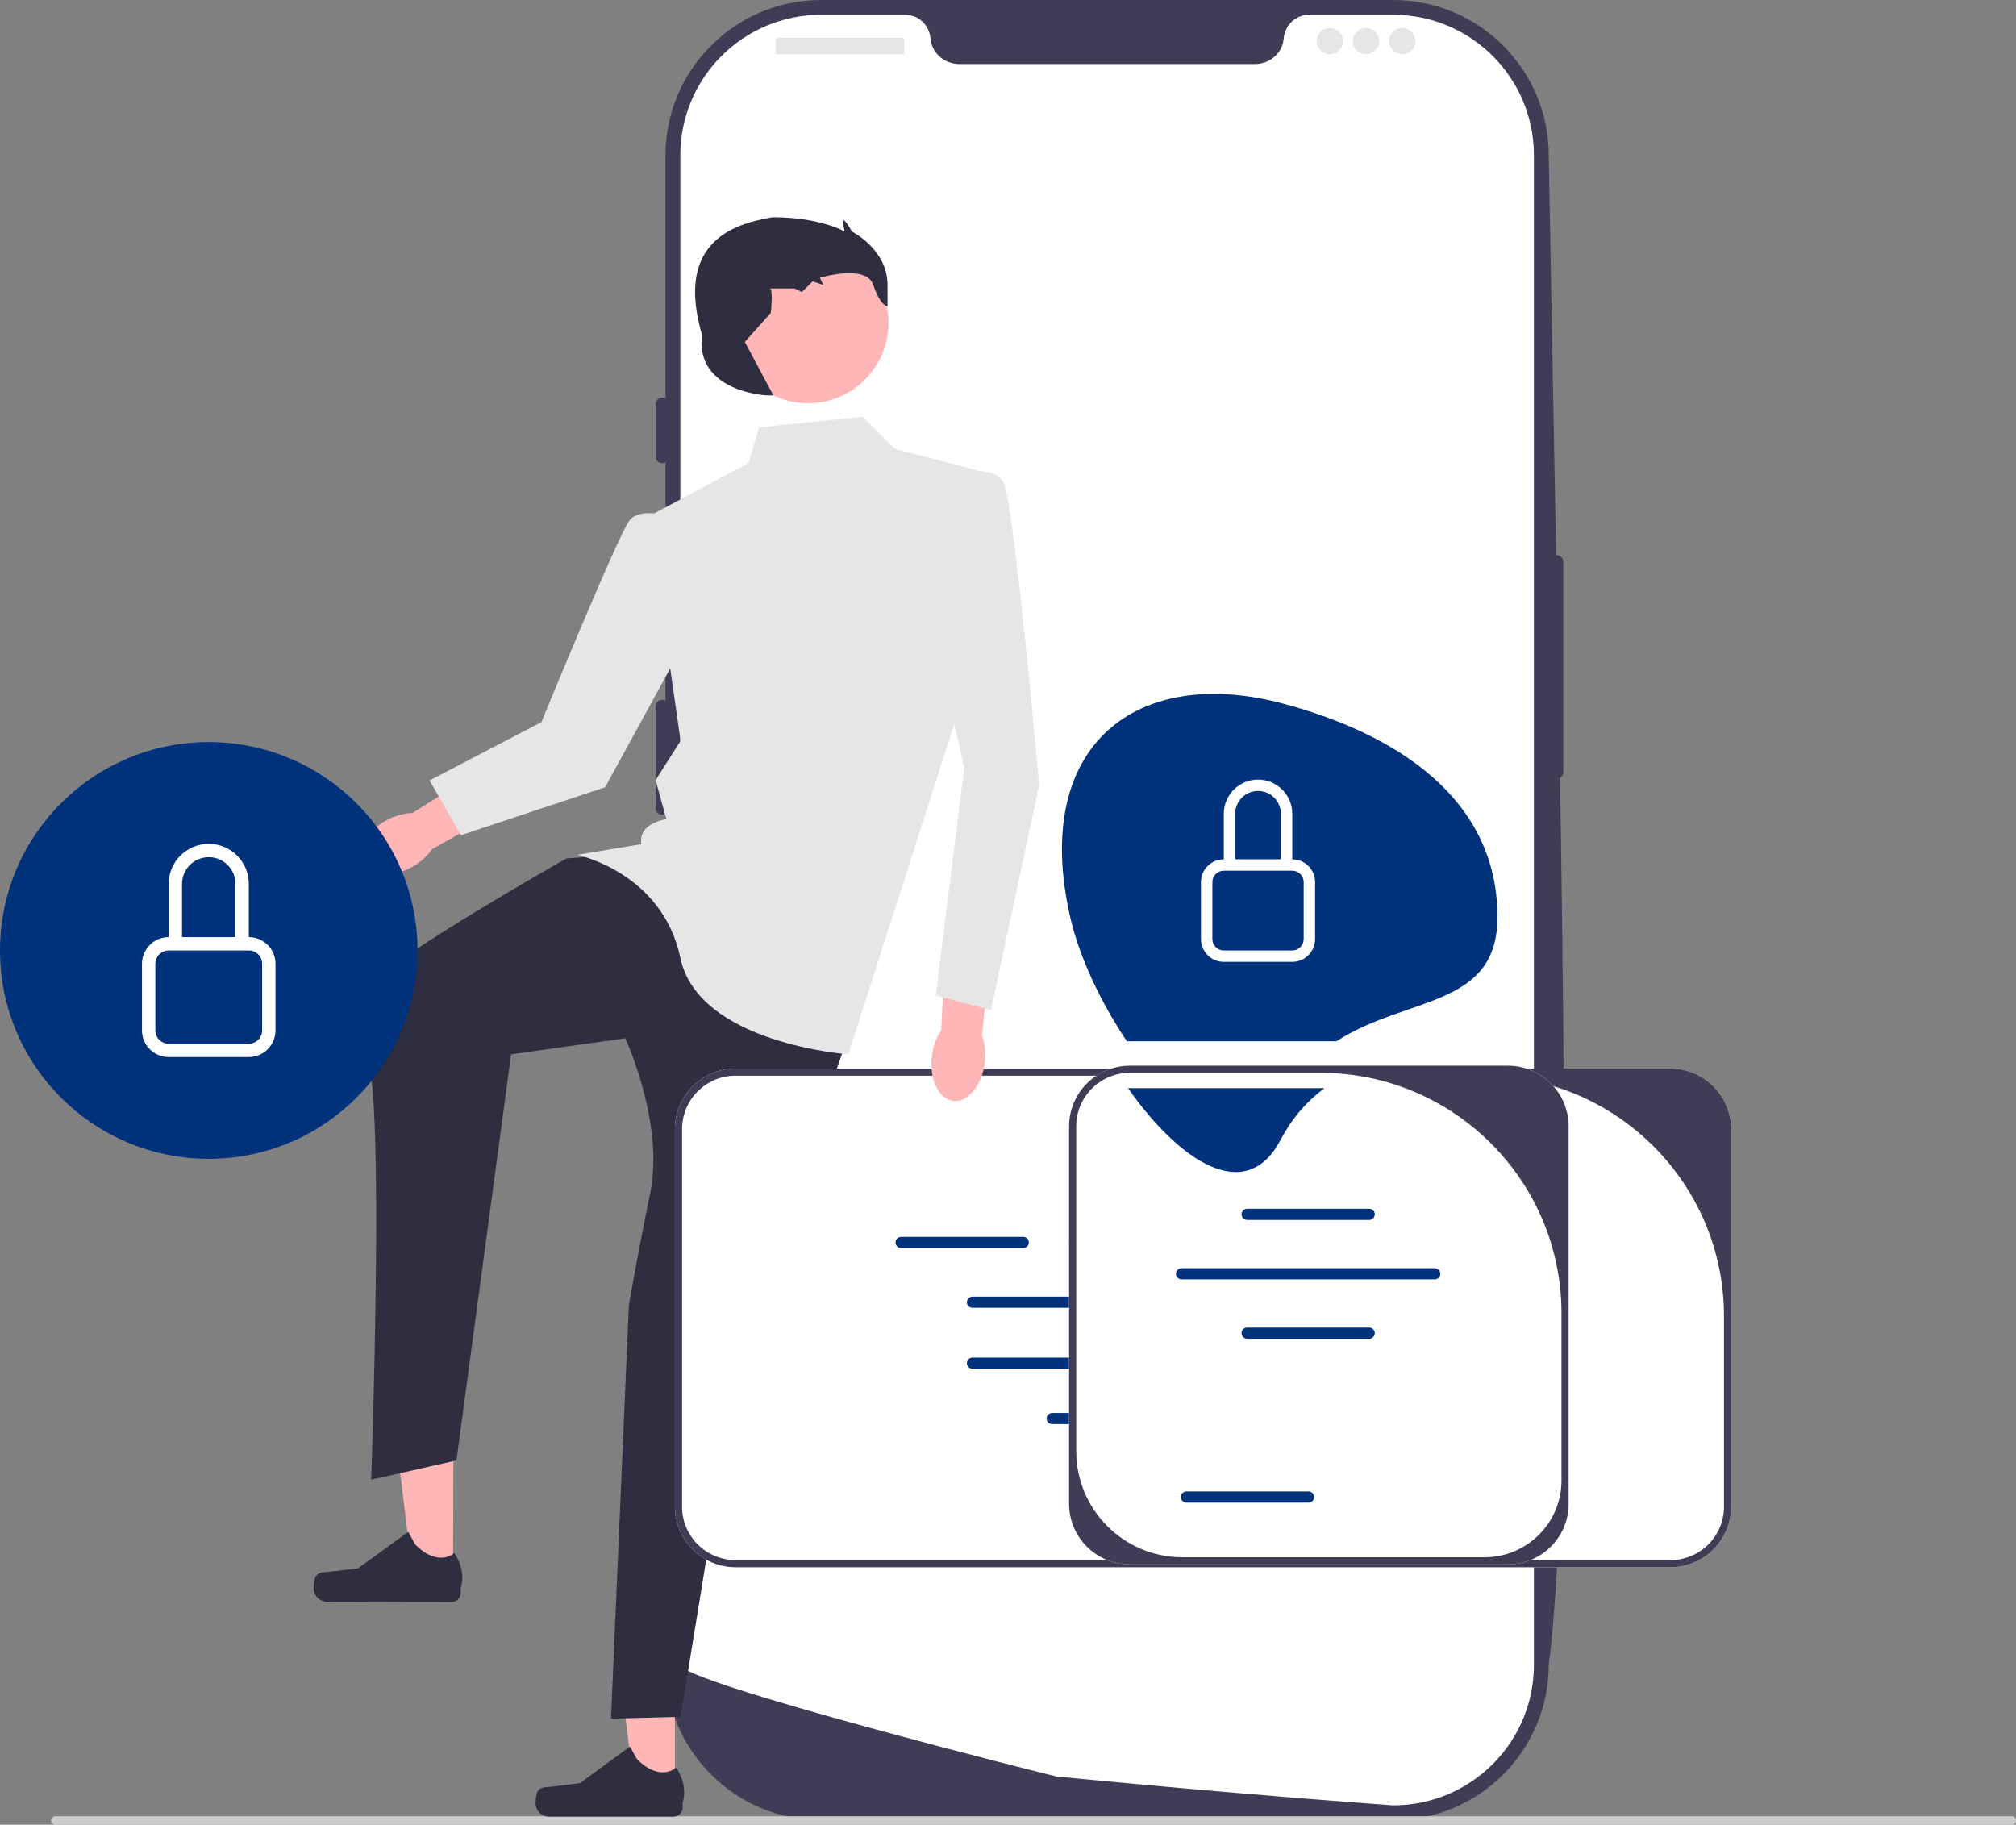 <svg width="453" height="410" viewBox="0 0 453 410" fill="none" xmlns="http://www.w3.org/2000/svg">
<rect x="0" y="0" width="453" height="410" fill="#808080" stroke="none"/>
<g clip-path="url(#clip0_42_215)">
<path d="M313.041 408.967H184.504C165.225 408.967 149.54 393.311 149.54 374.068V34.899C149.54 15.656 165.225 0 184.504 0H313.041C332.32 0 348.004 15.656 348.004 34.899C350.397 171.099 354.477 323.621 348.004 374.068C348.004 393.311 332.32 408.967 313.041 408.967Z" fill="#3F3D56"/>
<path d="M349.797 124.757C348.981 124.757 348.318 125.419 348.318 126.234V173.479C348.318 174.293 348.981 174.955 349.797 174.955C350.613 174.955 351.276 174.293 351.276 173.479V126.234C351.276 125.419 350.613 124.757 349.797 124.757Z" fill="#3F3D56"/>
<path d="M344.677 34.9V374.062C344.677 390.812 331.616 404.513 315.101 405.576H315.094C314.85 405.591 314.606 405.605 314.354 405.613C313.918 405.635 313.482 405.642 313.038 405.642C313.038 405.642 311.411 405.524 308.438 405.303C305.435 405.081 301.064 404.749 295.614 404.314C293.979 404.188 292.256 404.048 290.437 403.9C286.813 403.605 282.834 403.28 278.567 402.911C276.866 402.771 275.105 402.616 273.308 402.461C264.123 401.671 253.836 400.748 242.986 399.7C241.152 399.53 239.303 399.353 237.439 399.168C236.951 399.117 152.869 378.019 152.869 374.062V34.9C152.869 17.456 167.031 3.319 184.507 3.319H203.396C206.413 3.319 208.839 5.667 209.098 8.671C209.12 8.871 209.142 9.07 209.179 9.269C209.727 12.289 212.5 14.392 215.576 14.392H281.969C285.045 14.392 287.819 12.289 288.366 9.269C288.403 9.07 288.425 8.871 288.447 8.671C288.706 5.667 291.132 3.319 294.149 3.319H313.038C330.514 3.319 344.677 17.456 344.677 34.9Z" fill="white"/>
<path d="M148.801 89.323C147.985 89.323 147.322 89.985 147.322 90.8V102.611C147.322 103.425 147.985 104.087 148.801 104.087C149.617 104.087 150.28 103.425 150.28 102.611V90.8C150.28 89.985 149.617 89.323 148.801 89.323Z" fill="#3F3D56"/>
<path d="M148.801 124.757C147.985 124.757 147.322 125.419 147.322 126.234V149.118C147.322 149.932 147.985 150.594 148.801 150.594C149.617 150.594 150.28 149.932 150.28 149.118V126.234C150.28 125.419 149.617 124.757 148.801 124.757Z" fill="#3F3D56"/>
<path d="M148.801 157.238C147.985 157.238 147.322 157.901 147.322 158.715V181.599C147.322 182.414 147.985 183.076 148.801 183.076C149.617 183.076 150.28 182.414 150.28 181.599V158.715C150.28 157.901 149.617 157.238 148.801 157.238Z" fill="#3F3D56"/>
<path d="M202.91 8.489H174.565C174.427 8.489 174.316 8.601 174.316 8.738V11.932C174.316 12.069 174.427 12.181 174.565 12.181H202.91C203.048 12.181 203.159 12.069 203.159 11.932V8.738C203.159 8.601 203.048 8.489 202.91 8.489Z" fill="#E6E6E6"/>
<path d="M298.823 12.181C300.457 12.181 301.782 10.858 301.782 9.228C301.782 7.597 300.457 6.275 298.823 6.275C297.189 6.275 295.865 7.597 295.865 9.228C295.865 10.858 297.189 12.181 298.823 12.181Z" fill="#E6E6E6"/>
<path d="M306.958 12.181C308.592 12.181 309.917 10.858 309.917 9.228C309.917 7.597 308.592 6.275 306.958 6.275C305.325 6.275 304 7.597 304 9.228C304 10.858 305.325 12.181 306.958 12.181Z" fill="#E6E6E6"/>
<path d="M315.094 12.181C316.727 12.181 318.052 10.858 318.052 9.228C318.052 7.597 316.727 6.275 315.094 6.275C313.46 6.275 312.135 7.597 312.135 9.228C312.135 10.858 313.46 12.181 315.094 12.181Z" fill="#E6E6E6"/>
<path d="M11.477 409.048C11.477 409.576 11.902 410 12.431 410H452.046C452.575 410 453 409.576 453 409.048C453 408.519 452.575 408.095 452.046 408.095H12.431C11.902 408.095 11.477 408.519 11.477 409.048Z" fill="#CCCCCC"/>
<path d="M151.646 402.792L142.631 402.792L138.342 368.082L151.647 368.083L151.646 402.792Z" fill="#FFB6B6"/>
<path d="M120.759 402.588C120.478 403.06 120.33 404.583 120.33 405.132C120.33 406.819 121.7 408.186 123.39 408.186H151.308C152.461 408.186 153.396 407.253 153.396 406.103V404.942C153.396 404.942 154.777 401.455 151.933 397.157C151.933 397.157 148.399 400.523 143.119 395.252L141.561 392.436L130.289 400.665L124.041 401.432C122.674 401.6 121.462 401.406 120.759 402.588Z" fill="#2F2E41"/>
<path d="M101.79 354.583L92.775 354.553L88.597 319.831L101.903 319.874L101.79 354.583Z" fill="#FFB6B6"/>
<path d="M70.904 354.281C70.622 354.752 70.469 356.274 70.467 356.823C70.462 358.51 71.828 359.882 73.517 359.887L101.436 359.975C102.589 359.979 103.526 359.049 103.53 357.898L103.534 356.738C103.534 356.738 104.926 353.256 102.096 348.949C102.096 348.949 98.552 352.303 93.287 347.015L91.739 344.194L80.441 352.387L74.19 353.135C72.823 353.299 71.611 353.101 70.904 354.281Z" fill="#2F2E41"/>
<path d="M138.497 192.076L127.272 192.877C127.272 192.877 89.271 214.443 86.064 219.245C82.856 224.047 78.446 230.85 82.455 238.053C86.464 245.256 83.413 332.468 83.413 332.468L102.57 328.143L114.844 236.894L140.502 233.293C140.502 233.293 149.321 252.286 146.114 268C142.907 283.713 141.303 293.317 141.303 293.317L137.294 386.154L152.929 385.753L166.961 299.719L191.014 231.692L159.745 194.878L138.497 192.076Z" fill="#2F2E41"/>
<path d="M193.821 93.637L170.569 96.038L168.163 104.041L145.713 116.046L152.929 166.466L147.317 175.27L149.722 184.073C149.722 184.073 143.308 184.873 144.11 189.675L129.677 192.076C129.677 192.076 148.819 195.977 152.879 215.235C156.938 234.493 190.614 236.894 190.614 236.894L217.073 154.461L219.478 105.642L201.037 100.84L193.821 93.637Z" fill="#E6E6E6"/>
<path d="M181.567 90.6C191.549 90.6 199.642 82.522 199.642 72.558C199.642 62.593 191.549 54.516 181.567 54.516C171.584 54.516 163.491 62.593 163.491 72.558C163.491 82.522 171.584 90.6 181.567 90.6Z" fill="#FFB6B6"/>
<path d="M172.172 88.835C172.172 88.835 156.137 88.035 157.74 75.23C153.771 61.594 157.284 52.74 169.767 49.62C169.767 49.62 172.974 48.819 173.776 48.819C184.322 48.819 189.812 52.021 189.812 52.021C189.812 52.021 189.01 48.851 189.812 49.636C190.614 50.42 191.415 52.021 191.415 52.021C191.415 52.021 199.433 56.022 199.433 64.025C199.433 72.029 199.433 68.827 199.433 68.827C199.433 68.827 197.83 68.827 196.226 64.025C194.623 59.224 184.24 62.425 184.24 62.425L185.001 64.025L182.596 63.225L180.19 65.626L178.587 64.826C178.587 64.826 172.172 64.826 172.974 64.826C173.776 64.826 173.217 70.265 173.217 70.265L167.362 76.831L173.776 88.835H172.172Z" fill="#2F2E41"/>
<path d="M86.738 184.357C82.173 186.843 79.758 191.21 81.343 194.109C82.929 197.009 87.914 197.344 92.479 194.857C94.478 193.768 96.064 192.32 97.083 190.791L116.293 180.012L111.033 171.121L92.654 182.691C90.815 182.72 88.736 183.268 86.738 184.357Z" fill="#FFB6B6"/>
<path d="M151.521 116.42C151.521 116.42 143.991 113.558 141.396 117.003C138.802 120.448 121.662 162.249 121.662 162.249L96.514 175.358L103.586 187.65L135.968 176.889L157.333 137.886L151.521 116.42Z" fill="#E6E6E6"/>
<path d="M388.989 253.699V338.533C388.989 346.035 382.874 352.138 375.358 352.138H165.289C157.773 352.138 151.658 346.035 151.658 338.533V253.699C151.658 246.197 157.773 240.094 165.289 240.094H375.358C382.874 240.094 388.989 246.197 388.989 253.699Z" fill="white"/>
<path d="M388.989 253.699V338.533C388.989 346.035 382.874 352.138 375.358 352.138H165.289C157.773 352.138 151.658 346.035 151.658 338.533V253.699C151.658 246.197 157.773 240.094 165.289 240.094H375.358C382.874 240.094 388.989 246.197 388.989 253.699ZM375.358 350.538C382.001 350.538 387.385 345.163 387.385 338.533V295.763C387.385 265.902 363.133 241.694 333.217 241.694H165.289C158.647 241.694 153.262 247.069 153.262 253.699V338.533C153.262 345.163 158.647 350.538 165.289 350.538H375.358Z" fill="#3F3D56"/>
<path d="M245.958 291.347H218.52C217.828 291.347 217.265 291.909 217.265 292.599C217.265 293.29 217.828 293.852 218.52 293.852H245.958C246.649 293.852 247.212 293.29 247.212 292.599C247.212 291.909 246.649 291.347 245.958 291.347Z" fill="#00327C"/>
<path d="M287.651 291.347H260.213C259.521 291.347 258.958 291.909 258.958 292.599C258.958 293.29 259.521 293.852 260.213 293.852H287.651C288.343 293.852 288.905 293.29 288.905 292.599C288.905 291.909 288.343 291.347 287.651 291.347Z" fill="#00327C"/>
<path d="M245.958 305.038H218.52C217.828 305.038 217.265 305.599 217.265 306.29C217.265 306.98 217.828 307.542 218.52 307.542H245.958C246.649 307.542 247.212 306.98 247.212 306.29C247.212 305.599 246.649 305.038 245.958 305.038Z" fill="#00327C"/>
<path d="M287.651 305.038H260.213C259.521 305.038 258.958 305.599 258.958 306.29C258.958 306.98 259.521 307.542 260.213 307.542H287.651C288.343 307.542 288.905 306.98 288.905 306.29C288.905 305.599 288.343 305.038 287.651 305.038Z" fill="#00327C"/>
<path d="M330.598 306.29C330.598 305.599 330.036 305.038 329.344 305.038H301.906C301.214 305.038 300.652 305.599 300.652 306.29C300.652 306.98 301.214 307.542 301.906 307.542H329.344C330.036 307.542 330.598 306.98 330.598 306.29Z" fill="#00327C"/>
<path d="M229.922 280.416C230.613 280.416 231.176 279.854 231.176 279.164C231.176 278.473 230.613 277.912 229.922 277.912H202.484C201.792 277.912 201.229 278.473 201.229 279.164C201.229 279.854 201.792 280.416 202.484 280.416H229.922Z" fill="#00327C"/>
<path d="M310.726 279.907H338.164C338.855 279.907 339.418 279.345 339.418 278.654C339.418 277.964 338.855 277.402 338.164 277.402H310.726C310.034 277.402 309.471 277.964 309.471 278.654C309.471 279.345 310.034 279.907 310.726 279.907Z" fill="#00327C"/>
<path d="M241.481 280.17H298.365C299.057 280.17 299.62 279.608 299.62 278.918C299.62 278.227 299.057 277.666 298.365 277.666H241.481C240.789 277.666 240.226 278.227 240.226 278.918C240.226 279.608 240.789 280.17 241.481 280.17Z" fill="#00327C"/>
<path d="M263.862 317.476H236.424C235.732 317.476 235.17 318.037 235.17 318.728C235.17 319.418 235.732 319.98 236.424 319.98H263.862C264.554 319.98 265.116 319.418 265.116 318.728C265.116 318.037 264.554 317.476 263.862 317.476Z" fill="#00327C"/>
<path d="M352.477 253.06V337.893C352.477 345.396 346.362 351.499 338.846 351.499H253.856C246.34 351.499 240.226 345.396 240.226 337.893V253.06C240.226 245.557 246.34 239.454 253.856 239.454H338.846C346.362 239.454 352.477 245.557 352.477 253.06Z" fill="white"/>
<path d="M352.477 253.06V337.893C352.477 345.396 346.362 351.499 338.846 351.499H253.856C246.34 351.499 240.226 345.396 240.226 337.893V253.06C240.226 245.557 246.34 239.454 253.856 239.454H338.846C346.362 239.454 352.477 245.557 352.477 253.06ZM333.574 349.898C343.128 349.898 350.873 342.167 350.873 332.631V295.124C350.873 265.262 326.621 241.055 296.705 241.055H253.856C247.214 241.055 241.83 246.43 241.83 253.06V326.057C241.83 339.224 252.523 349.898 265.714 349.898L333.574 349.898Z" fill="#3F3D56"/>
<path d="M307.665 274.102H280.227C279.536 274.102 278.973 273.54 278.973 272.85C278.973 272.159 279.536 271.598 280.227 271.598H307.665C308.357 271.598 308.919 272.159 308.919 272.85C308.919 273.54 308.357 274.102 307.665 274.102Z" fill="#00327C"/>
<path d="M307.665 300.803H280.227C279.536 300.803 278.973 300.242 278.973 299.551C278.973 298.861 279.536 298.299 280.227 298.299H307.665C308.357 298.299 308.919 298.861 308.919 299.551C308.919 300.242 308.357 300.803 307.665 300.803Z" fill="#00327C"/>
<path d="M294.035 337.618H266.597C265.905 337.618 265.342 337.056 265.342 336.366C265.342 335.675 265.905 335.114 266.597 335.114H294.035C294.726 335.114 295.289 335.675 295.289 336.366C295.289 337.056 294.726 337.618 294.035 337.618Z" fill="#00327C"/>
<path d="M322.389 287.461H265.504C264.812 287.461 264.249 286.9 264.249 286.209C264.249 285.519 264.812 284.957 265.504 284.957H322.389C323.08 284.957 323.643 285.519 323.643 286.209C323.643 286.9 323.08 287.461 322.389 287.461Z" fill="#00327C"/>
<path d="M336.485 206.051C336.485 179.587 314.077 165.029 288.479 158.133C255.661 149.293 231.626 167.182 240.473 206.051C242.478 214.861 247.274 225.149 253.211 233.95H300.319C316.055 223.725 336.485 226.592 336.485 206.051Z" fill="#00327C"/>
<path d="M287.775 256.079C290.454 250.98 293.852 247.301 297.595 244.501H253.472C264.828 260.693 279.889 271.085 287.775 256.079Z" fill="#00327C"/>
<path d="M282.683 177.72C285.516 177.72 287.812 180.012 287.812 182.84V193.079H277.554V182.84C277.554 180.012 279.851 177.72 282.683 177.72ZM290.377 193.079V182.84C290.377 178.599 286.932 175.161 282.683 175.161C278.434 175.161 274.99 178.599 274.99 182.84V193.079C272.157 193.079 269.861 195.371 269.861 198.198V210.997C269.861 213.824 272.157 216.116 274.99 216.116H290.377C293.209 216.116 295.505 213.824 295.505 210.997V198.198C295.505 195.371 293.209 193.079 290.377 193.079ZM274.99 195.639H290.377C291.793 195.639 292.941 196.785 292.941 198.198V210.997C292.941 212.411 291.793 213.557 290.377 213.557H274.99C273.574 213.557 272.425 212.411 272.425 210.997V198.198C272.425 196.785 273.574 195.639 274.99 195.639Z" fill="white"/>
<path d="M209.388 237.329C208.77 242.483 210.932 246.98 214.218 247.373C217.504 247.765 220.669 243.906 221.288 238.752C221.558 236.495 221.296 234.365 220.64 232.65L222.986 210.778L212.68 209.898L211.461 231.553C210.418 233.065 209.659 235.073 209.388 237.329Z" fill="#FFB6B6"/>
<path d="M211.861 106.842C211.861 106.842 223.086 103.641 225.492 108.443C227.897 113.245 233.509 176.47 233.509 176.47L222.685 226.937L210.258 223.689L216.672 172.469L207.852 134.053L211.861 106.842Z" fill="#E6E6E6"/>
<path d="M46.905 260.375C72.81 260.375 93.81 239.414 93.81 213.557C93.81 187.699 72.81 166.738 46.905 166.738C21 166.738 0 187.699 0 213.557C0 239.414 21 260.375 46.905 260.375Z" fill="#00327C"/>
<path d="M46.905 192.597C50.218 192.597 52.904 195.278 52.904 198.586V210.562H40.905V198.586C40.905 195.278 43.591 192.597 46.905 192.597ZM55.904 210.562V198.586C55.904 193.625 51.875 189.603 46.905 189.603C41.935 189.603 37.906 193.625 37.906 198.586V210.562C34.592 210.562 31.906 213.244 31.906 216.551V231.522C31.906 234.829 34.592 237.51 37.906 237.51H55.904C59.217 237.51 61.904 234.829 61.904 231.522V216.551C61.904 213.244 59.217 210.562 55.904 210.562ZM37.906 213.557H55.904C57.561 213.557 58.904 214.897 58.904 216.551V231.522C58.904 233.176 57.561 234.516 55.904 234.516H37.906C36.249 234.516 34.906 233.176 34.906 231.522V216.551C34.906 214.897 36.249 213.557 37.906 213.557Z" fill="white"/>
</g>
<defs>
<clipPath id="clip0_42_215">
<rect width="453" height="410" fill="white"/>
</clipPath>
</defs>
</svg>
